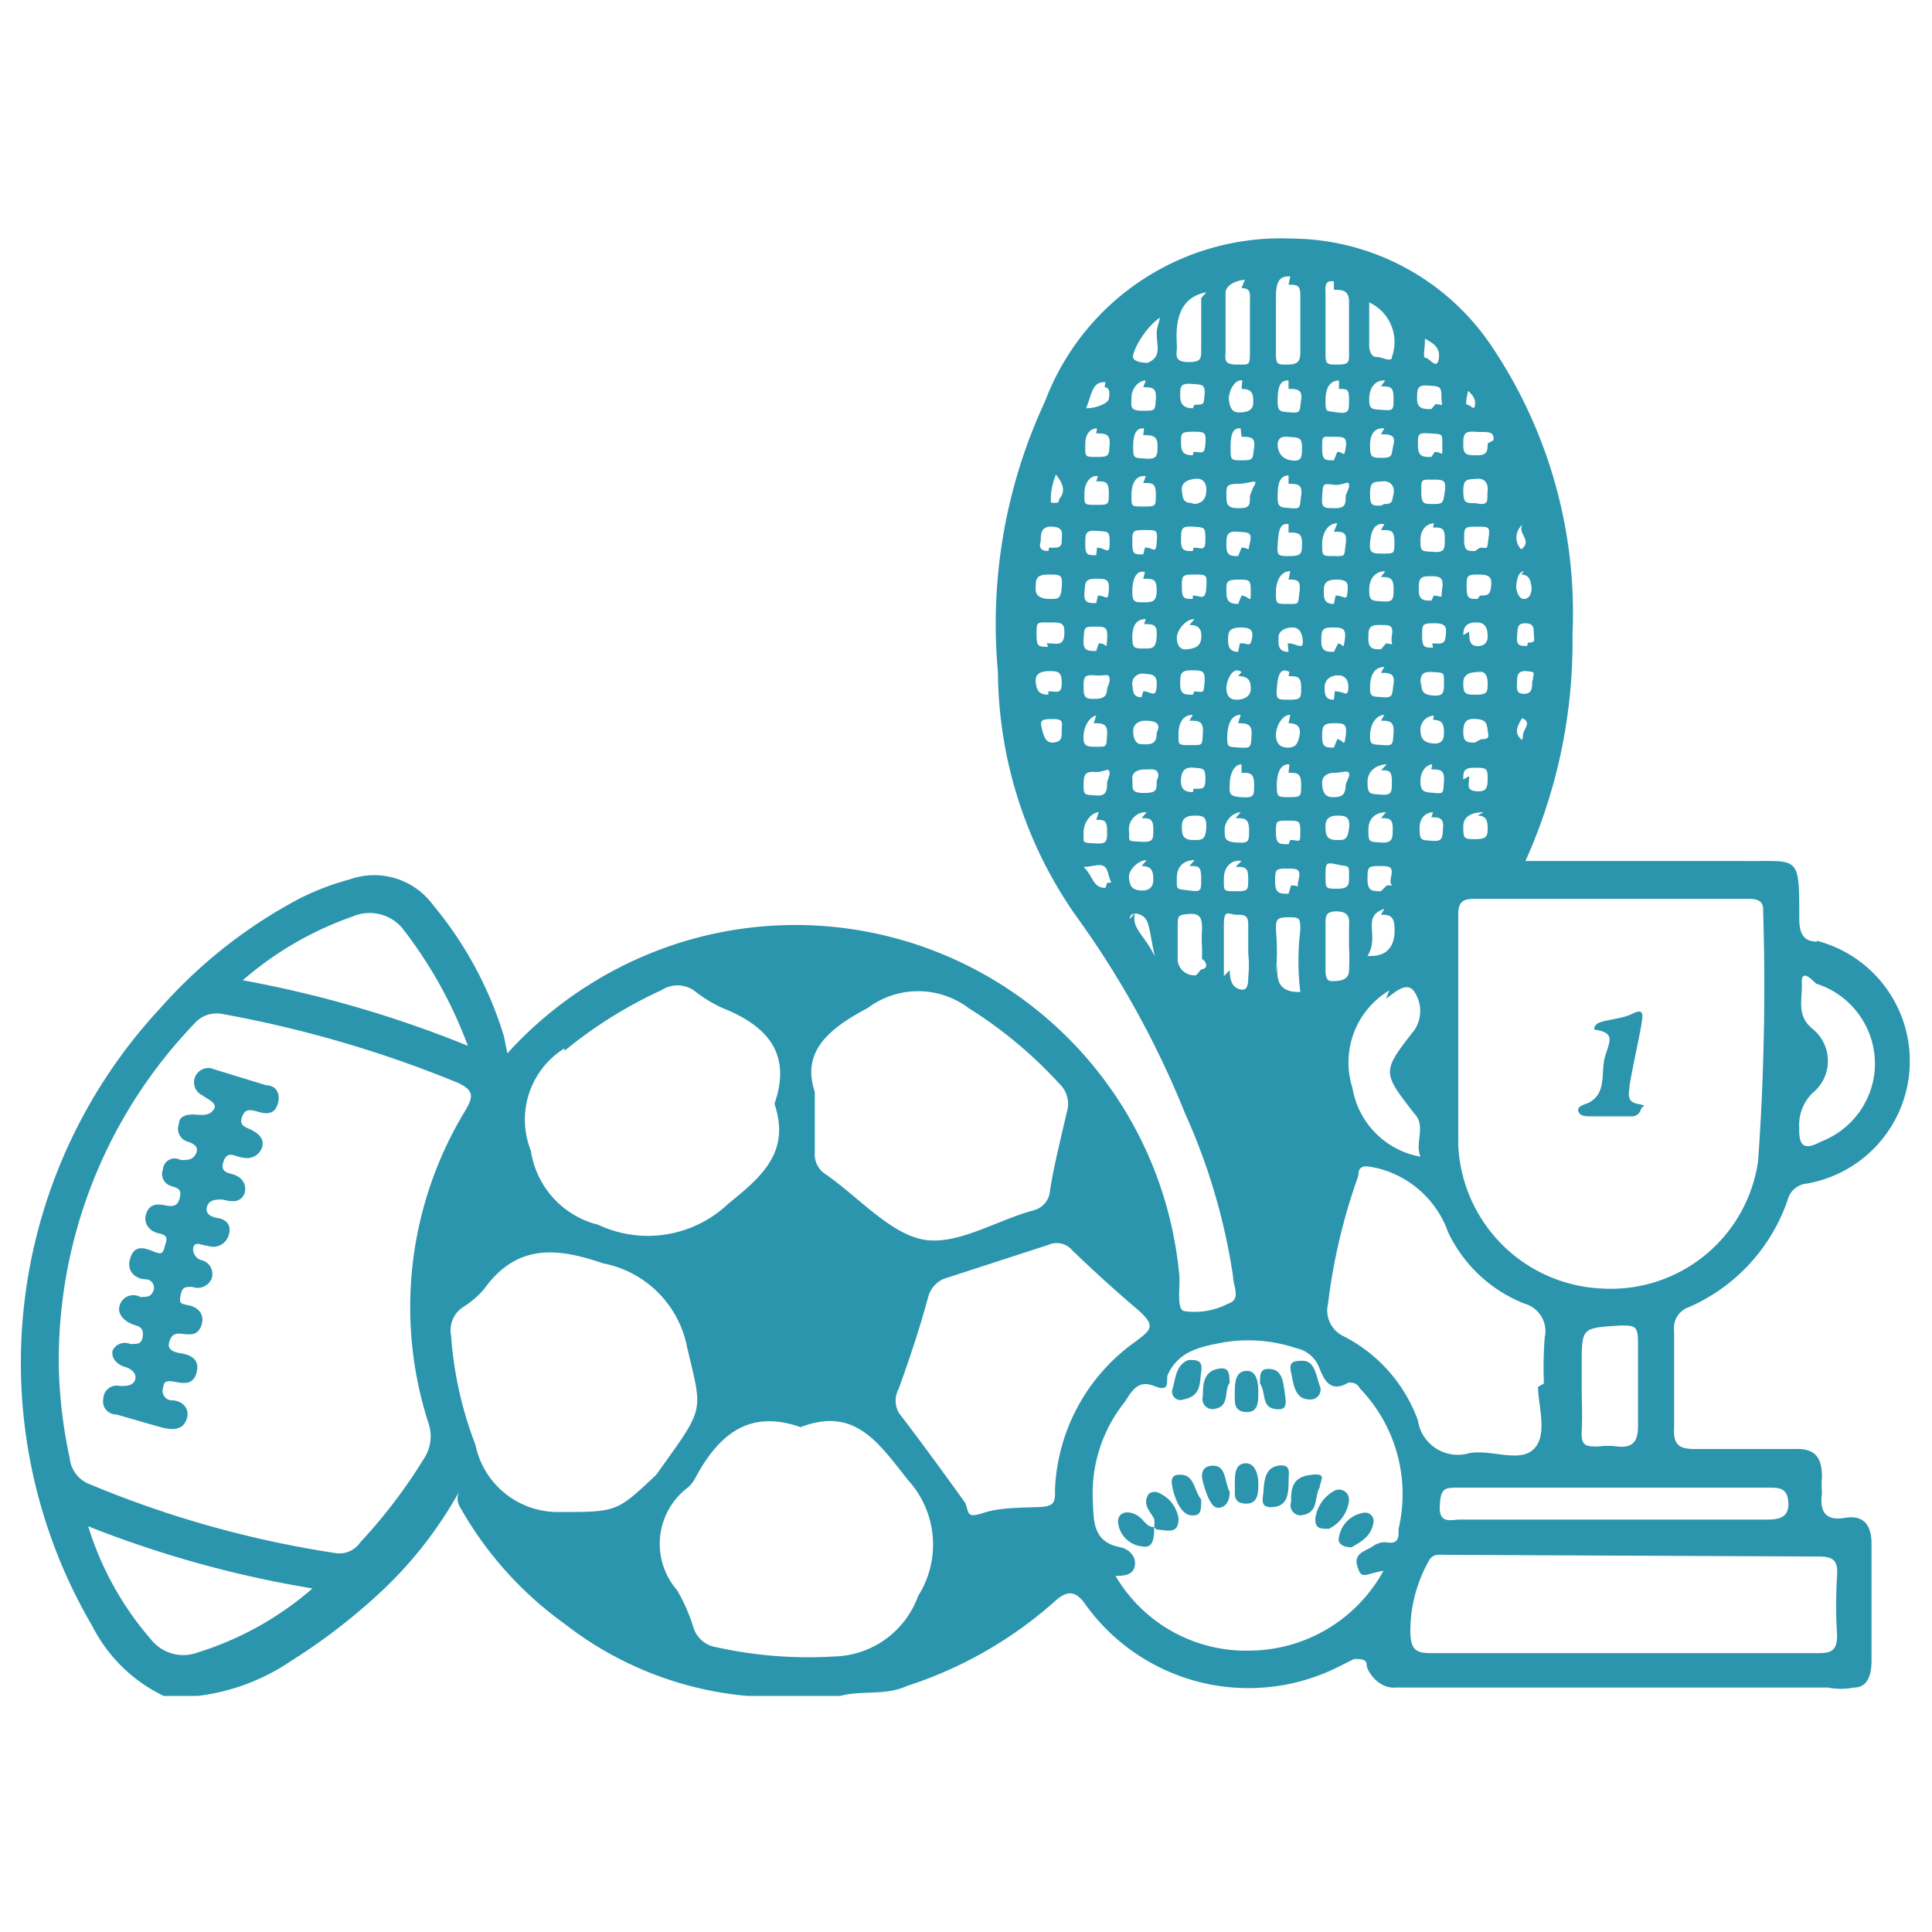 <svg id="Layer_1" data-name="Layer 1" xmlns="http://www.w3.org/2000/svg" viewBox="0 0 23 23"><defs><style>.cls-1{fill:#2b95ad;}</style></defs><title>Icons</title><path class="cls-1" d="M2.65,14.28c-.07,0-.15,0-.18.07s0,.13.12.15.17.1.13.21a.19.19,0,0,1-.25.12c-.06,0-.13-.05-.16,0s0,.14.08.17a.17.17,0,0,1,.13.22.18.18,0,0,1-.23.1c-.09,0-.12,0-.14.1s0,.1.1.12.19.1.15.23-.13.12-.22.11-.13,0-.16.08,0,.13.13.15.23.08.19.23-.15.13-.26.11-.13,0-.14.08a.11.11,0,0,0,.1.14c.12,0,.23.09.18.23s-.19.12-.31.09l-.52-.15c-.1,0-.18-.08-.16-.19a.16.16,0,0,1,.2-.15c.07,0,.16,0,.18-.08s-.06-.13-.13-.15-.16-.09-.14-.19A.16.16,0,0,1,1.55,16c.1,0,.14,0,.15-.1s-.05-.11-.11-.13-.19-.09-.17-.21a.17.17,0,0,1,.25-.12c.08,0,.12,0,.15-.06a.1.1,0,0,0-.08-.15c-.12,0-.24-.09-.19-.25s.16-.13.28-.08.11,0,.14-.09,0-.11-.09-.13-.18-.11-.14-.23.13-.12.23-.1.15,0,.17-.09,0-.11-.1-.14a.15.15,0,0,1-.1-.2.14.14,0,0,1,.21-.11c.09,0,.14,0,.18-.07s0-.12-.1-.15a.16.16,0,0,1-.1-.21c0-.1.11-.12.21-.11s.17,0,.21-.07-.09-.12-.14-.16a.17.17,0,0,1,.14-.31l.62.19c.11,0,.17.09.14.21s-.11.14-.22.11-.17-.05-.21.06.06.12.13.16.14.1.11.2a.19.19,0,0,1-.23.12c-.08,0-.18-.1-.23.05s.1.13.16.17a.17.17,0,0,1,.09.21C2.86,14.32,2.76,14.31,2.65,14.28Z"/><path class="cls-1" d="M14.7,16.58c0-.1,0-.25.13-.26s.15.13.15.25,0,.25-.15.24S14.7,16.68,14.7,16.58Z"/><path class="cls-1" d="M14.64,17.76c0,.11-.05.19-.14.19s-.15-.2-.18-.31,0-.2.14-.19S14.58,17.66,14.64,17.76Z"/><path class="cls-1" d="M15.82,18.2c-.1,0-.17,0-.16-.13a.44.44,0,0,1,.24-.33.12.12,0,0,1,.16.12A.43.43,0,0,1,15.82,18.2Z"/><path class="cls-1" d="M14.7,17.67c0-.11,0-.24.12-.25s.16.13.16.24,0,.25-.16.24S14.71,17.76,14.7,17.67Z"/><path class="cls-1" d="M14.3,17.85c0,.13,0,.2-.12.19s-.19-.19-.22-.32,0-.18.13-.16S14.23,17.78,14.3,17.85Z"/><path class="cls-1" d="M15.71,17.71c-.07.11,0,.31-.23.33a.12.12,0,0,1-.11-.16c0-.13,0-.29.22-.32S15.72,17.61,15.71,17.71Z"/><path class="cls-1" d="M13.74,18.18a.38.38,0,0,0,0-.1c-.05-.09-.15-.18-.06-.3a.12.12,0,0,1,.13,0,.39.39,0,0,1,.22.3c0,.2-.15.13-.26.13Z"/><path class="cls-1" d="M14.15,16.19c.1,0,.17,0,.15.14s0,.29-.21.33a.1.1,0,0,1-.13-.13C14,16.39,14,16.25,14.15,16.19Z"/><path class="cls-1" d="M14.64,16.46c-.07.09,0,.28-.17.31a.12.12,0,0,1-.15-.15c0-.11,0-.28.16-.32S14.63,16.35,14.64,16.46Z"/><path class="cls-1" d="M15,16.47c0-.12,0-.19.14-.17s.14.2.16.32,0,.18-.14.15S15.07,16.57,15,16.47Z"/><path class="cls-1" d="M15.34,17.63c0,.12,0,.29-.17.31s-.14-.08-.13-.17,0-.29.17-.32S15.34,17.54,15.34,17.63Z"/><path class="cls-1" d="M13.74,18.18c0,.1,0,.26-.14.23a.32.32,0,0,1-.29-.29c0-.12.11-.14.21-.09s.12.15.22.15Z"/><path class="cls-1" d="M16.09,18.42c-.11,0-.17-.05-.15-.12a.35.35,0,0,1,.29-.29.1.1,0,0,1,.12.12C16.32,18.3,16.19,18.36,16.09,18.42Z"/><path class="cls-1" d="M15.51,16.2c.15,0,.16.2.21.32a.12.12,0,0,1-.13.14c-.18,0-.19-.19-.22-.32S15.4,16.2,15.51,16.2Z"/><path class="cls-1" d="M19.53,13.22a.11.11,0,0,1-.11.07h-.48c-.06,0-.13,0-.15-.06s.07-.08.12-.1c.23-.12.14-.37.2-.56s.11-.27-.11-.31c0,0-.05,0,0-.06s.29-.06.43-.13.13,0,.11.13-.1.48-.14.72c0,.08-.05.19.09.22S19.55,13.15,19.53,13.22Z"/><path class="cls-1" d="M21.63,11.21c-.16,0-.21-.1-.21-.27,0-.79,0-.68-.69-.69H18.16a6.34,6.34,0,0,0,.56-2.69,5.69,5.69,0,0,0-.95-3.42,2.89,2.89,0,0,0-2.4-1.3,3,3,0,0,0-2.93,1.94A6.27,6.27,0,0,0,11.88,8a5.11,5.11,0,0,0,.92,2.89,11,11,0,0,1,1.31,2.37,7.33,7.33,0,0,1,.57,1.94c0,.11.1.27-.06.32a.86.86,0,0,1-.51.09c-.11,0-.06-.28-.07-.42a4.59,4.59,0,0,0-6-3.95,4.67,4.67,0,0,0-2,1.3L6,12.34a4.46,4.46,0,0,0-.84-1.56.87.87,0,0,0-1-.31,3.1,3.1,0,0,0-.6.23A5.88,5.88,0,0,0,1.91,12a6.2,6.2,0,0,0-.81,7.36,1.85,1.85,0,0,0,.85.83h.4a2.51,2.51,0,0,0,1.12-.42,7.14,7.14,0,0,0,1-.76,4.86,4.86,0,0,0,1-1.26.19.19,0,0,0,0,.18,4.31,4.31,0,0,0,1.25,1.4,4.13,4.13,0,0,0,2.18.86H10c.26-.07.54,0,.8-.12a4.92,4.92,0,0,0,1.75-1c.13-.12.23-.15.35,0a2.39,2.39,0,0,0,3.06.76l.16-.08c.08,0,.15,0,.15.07s.14.29.35.27h5.14a.81.81,0,0,0,.31,0c.17,0,.21-.16.21-.32V18.38c0-.22-.09-.35-.32-.31s-.3-.08-.27-.29a1.33,1.33,0,0,1,0-.2c0-.24-.09-.34-.33-.33-.4,0-.8,0-1.19,0-.19,0-.25-.06-.24-.25,0-.38,0-.77,0-1.16a.26.26,0,0,1,.18-.28,2.16,2.16,0,0,0,1.17-1.27.26.26,0,0,1,.23-.2,1.48,1.48,0,0,0,.12-2.89ZM12.33,7c0-.1,0-.16.15-.16s.17,0,.16.15-.05.14-.15.14S12.32,7.09,12.33,7Zm.31,1.7c0,.08,0,.13-.1.14s-.12-.1-.14-.18,0-.1.12-.1S12.65,8.58,12.64,8.66Zm-.16-.43c-.11,0-.14-.05-.15-.15s.06-.13.16-.13.15,0,.15.14S12.58,8.23,12.48,8.23Zm0-.57c-.12,0-.14,0-.14-.15s0-.14.15-.14.19,0,.18.15S12.55,7.65,12.46,7.66Zm0-1.14q-.13,0-.09-.12c0-.08,0-.18.14-.17s.11.08.11.17S12.58,6.52,12.49,6.52Zm.12-.58a.14.14,0,0,1-.09,0c0-.1,0-.17.06-.33C12.67,5.77,12.68,5.86,12.61,5.94Zm5.52,2.83c-.1-.08-.06-.16,0-.26C18.25,8.6,18.12,8.69,18.13,8.77Zm.12-.69c0,.07,0,.14-.1.14s-.08-.08-.08-.14,0-.14.11-.13S18.26,8,18.25,8.08Zm-.06-.43c-.08,0-.13,0-.12-.11s0-.16.1-.16.1.06.1.13S18.29,7.65,18.19,7.65Zm-.07-1.4c0,.09.12.16,0,.25h0A.2.2,0,0,1,18.12,6.25Zm0,.55c.1,0,.11.08.12.13s0,.15-.08.16S18.05,7,18.05,7,18.05,6.81,18.14,6.8Zm-.52.29c-.1,0-.13,0-.13-.14s0-.15.15-.15.15.06.14.15S17.71,7.09,17.62,7.09Zm0,.86c.1,0,.12.06.12.15s0,.13-.13.13-.16,0-.16-.14S17.56,8,17.66,8Zm-.17-.43c0-.11.05-.15.16-.15s.13.08.13.17-.07.12-.14.11S17.49,7.62,17.49,7.52Zm.17,2.15c.11,0,.12.07.12.15s0,.13-.14.13-.15,0-.15-.15S17.57,9.67,17.66,9.67Zm-.17-.43c0-.09,0-.14.13-.14s.16,0,.16.11,0,.18-.13.17S17.49,9.35,17.49,9.24Zm.14-.44c-.09,0-.14,0-.14-.13s.05-.16.16-.15.12.05.13.13S17.74,8.8,17.63,8.8Zm0-2.28c-.09,0-.13,0-.13-.14s0-.15.15-.15.16,0,.14.14S17.72,6.52,17.62,6.52Zm0-.57c-.11,0-.14,0-.14-.15s.06-.13.16-.14.14.06.13.15S17.73,6,17.63,6Zm.15-.71c0,.08,0,.14-.12.14s-.17,0-.17-.12,0-.17.14-.16S17.79,5.12,17.78,5.24Zm-.29-.67c.1.07.15.13.14.21s-.05,0-.09,0S17.48,4.67,17.49,4.57Zm.89,11.9c0,.22.12.57-.05.74s-.51,0-.77.05a.48.48,0,0,1-.61-.39,1.82,1.82,0,0,0-.88-1,.34.34,0,0,1-.19-.39A7,7,0,0,1,16.17,14c0-.15.1-.12.24-.09a1.2,1.2,0,0,1,.83.76,1.69,1.69,0,0,0,.91.85.34.34,0,0,1,.24.4A4.46,4.46,0,0,0,18.38,16.47ZM15.91,10c-.13,0-.13-.08-.13-.17s.06-.12.14-.12.16,0,.14.15S16,10,15.91,10Zm.15.43c0,.1,0,.15-.14.15s-.14,0-.14-.15,0-.17.13-.14S16.06,10.29,16.06,10.39Zm-.28,1.12V11c0-.09,0-.15.13-.15s.16.06.15.17v.25h0a2.62,2.62,0,0,1,0,.28c0,.13-.13.13-.21.13S15.78,11.56,15.78,11.51ZM17.06,6c-.11,0-.14,0-.14-.15s0-.14.13-.14.17,0,.15.14S17.18,6,17.06,6Zm0,.28c.1,0,.14,0,.14.13s0,.17-.14.16-.15,0-.15-.14S17,6.23,17.07,6.23Zm0,1.43c-.1,0-.13,0-.13-.14s0-.15.15-.15.14.06.13.16S17.14,7.66,17.05,7.66Zm0,.86c.12,0,.13.06.13.16s-.05.13-.14.12-.14-.05-.14-.16S17,8.52,17.07,8.52Zm-.15-.41c0-.1,0-.17.14-.16s.14,0,.14.12,0,.17-.13.16S16.92,8.22,16.92,8.11Zm.13,1c.1,0,.16,0,.15.14s0,.15-.11.14-.17,0-.17-.14S17,9.1,17.05,9.1Zm0,.57c.08,0,.15,0,.14.12s0,.17-.13.16-.15,0-.15-.15S17,9.67,17.06,9.67Zm0-2.58c-.08,0-.15,0-.15-.12s0-.17.12-.17.18,0,.16.14S17.19,7.1,17.07,7.09Zm0-1.71c-.1,0-.16,0-.16-.14s0-.15.15-.14.14,0,.14.15S17.18,5.38,17.08,5.38Zm0-.57c-.09,0-.17,0-.17-.12s0-.17.13-.16.16,0,.16.13S17.2,4.82,17.09,4.81Zm-.15-.88c.11.07.26.11.24.27s-.11,0-.16,0S17,4.05,16.94,3.93Zm-.59-.39a.52.52,0,0,1,.27.65c0,.07-.11,0-.18,0s-.09-.08-.09-.14Zm.14,1c.11,0,.15,0,.15.14s0,.15-.13.14-.16,0-.16-.13S16.37,4.52,16.49,4.53Zm0,.57c.09,0,.18,0,.15.12s0,.16-.13.16-.15,0-.15-.15S16.38,5.09,16.48,5.1Zm0,5.44c-.1,0-.16,0-.16-.14s0-.16.13-.16.18,0,.15.13S16.63,10.54,16.51,10.54Zm0-2.88c-.08,0-.15,0-.15-.12s0-.17.13-.17.17,0,.15.13S16.62,7.67,16.5,7.66Zm0-1.71c-.11,0-.13,0-.13-.15s.06-.13.15-.14.15.06.13.15S16.58,6,16.48,6Zm0,.29c.12,0,.16,0,.16.14s0,.14-.13.14-.17,0-.16-.13S16.36,6.22,16.48,6.24Zm0,1.7c.09,0,.17,0,.15.13s0,.17-.13.16-.15,0-.15-.12S16.35,7.94,16.48,7.94Zm0,.57c.09,0,.16,0,.15.14s0,.16-.13.15-.15,0-.15-.11S16.36,8.52,16.48,8.51Zm0-1.71c.09,0,.15,0,.15.13s0,.17-.13.16-.16,0-.16-.14S16.38,6.8,16.49,6.8Zm0,2.3c.09,0,.13,0,.13.13s0,.17-.13.16-.16,0-.16-.15S16.41,9.1,16.51,9.1Zm0,.57c.09,0,.14,0,.14.12s0,.18-.14.17-.15,0-.15-.15S16.39,9.67,16.5,9.67Zm0,1.15c.08,0,.15,0,.16.13s0,.38-.32.36C16.43,11.14,16.2,10.91,16.48,10.82Zm.06,1c.1-.07.25-.22.34-.08a.41.41,0,0,1,0,.45c-.39.5-.39.5,0,1,.14.15,0,.34.07.51a1,1,0,0,1-.81-.82A1,1,0,0,1,16.54,11.79Zm-.48-2.55c0,.14-.06.15-.16.15s-.12-.09-.12-.17.06-.12.15-.12S16.08,9.15,16.06,9.24Zm-.14-.44c-.09,0-.14,0-.14-.12s0-.17.13-.17.17,0,.15.15S16,8.81,15.92,8.8Zm0-3.42c-.11,0-.14,0-.14-.15s0-.13.13-.13.17,0,.15.13S16,5.38,15.92,5.38Zm.14.42c0,.1,0,.15-.13.15s-.16,0-.15-.14,0-.16.13-.14S16.07,5.69,16.06,5.8Zm-.14.43c.11,0,.16,0,.14.15s0,.14-.14.14-.14,0-.14-.14S15.81,6.23,15.92,6.23Zm0,.86c-.11,0-.12-.06-.12-.14s0-.15.15-.15.14.06.13.16S16,7.09,15.9,7.09Zm0,1.14c-.11,0-.11-.07-.11-.15s.06-.14.16-.14.13.08.12.17S16,8.23,15.89,8.23Zm0-.57c-.08,0-.15,0-.15-.12s0-.17.12-.17.18,0,.16.14S16,7.67,15.93,7.66Zm0-4.31c.09,0,.18,0,.18.14v.62c0,.1,0,.13-.13.13s-.15,0-.15-.12V3.5C15.78,3.43,15.76,3.33,15.88,3.35Zm.06,1.18c.1,0,.12,0,.12.13s0,.17-.14.15-.14,0-.14-.15S15.84,4.53,15.94,4.53Zm-.6,1.13c.1,0,.17,0,.15.14s0,.16-.12.15-.16,0-.16-.13S15.22,5.66,15.34,5.66Zm-.13-.42c0-.08,0-.15.12-.14s.17,0,.17.12,0,.18-.13.16S15.2,5.36,15.21,5.24Zm.13,1c.1,0,.16,0,.16.12s0,.16-.14.16-.16,0-.15-.13S15.22,6.22,15.34,6.24Zm0-2.95c.1,0,.14,0,.14.13s0,.22,0,.34,0,.22,0,.34-.05.14-.16.14-.13,0-.13-.13,0-.46,0-.68S15.26,3.29,15.36,3.29Zm0,1.24c.09,0,.17,0,.15.13s0,.16-.12.15-.16,0-.16-.13S15.22,4.52,15.34,4.53Zm0,2.27c.1,0,.15,0,.13.15s0,.14-.14.14-.14,0-.14-.14S15.25,6.8,15.36,6.8Zm0,.86c-.13,0-.12-.09-.12-.17s.08-.12.17-.12.12.09.12.18S15.41,7.65,15.33,7.66Zm0,.29c.1,0,.15,0,.15.13s0,.15-.14.15-.16,0-.15-.13S15.23,7.93,15.35,8Zm0,.56c.11,0,.15.05.13.15s-.05.14-.14.14-.14-.05-.14-.15S15.26,8.51,15.36,8.51Zm0,.59c.1,0,.15,0,.15.14s0,.15-.14.15-.15,0-.15-.14S15.24,9.09,15.35,9.1Zm0,1.44c-.1,0-.16,0-.16-.14s0-.16.13-.16.18,0,.15.13S15.49,10.54,15.37,10.54Zm0-.59c-.11,0-.15,0-.15-.14s0-.14.14-.14.15,0,.15.14S15.47,10,15.36,10Zm-.15,1.53a2.9,2.9,0,0,0,0-.51c0-.11,0-.15.14-.15s.15,0,.15.15a3.08,3.08,0,0,0,0,.74C15.3,11.81,15.18,11.76,15.21,11.48Zm-.45-3.82c-.1,0-.12-.06-.12-.14s0-.15.15-.15.15.06.13.15S14.85,7.65,14.76,7.66Zm0,.29c.13,0,.15.06.15.15s-.08.13-.17.13-.12-.06-.12-.14S14.67,7.92,14.78,8Zm0,.56c.09,0,.17,0,.16.14s0,.16-.14.15-.15,0-.15-.12S14.64,8.51,14.77,8.51Zm0-1.42c-.13,0-.14-.06-.14-.16s0-.13.14-.13.15,0,.15.15S14.88,7.1,14.78,7.09Zm0-.57c-.08,0-.14,0-.14-.12s0-.18.13-.17.18,0,.15.13S14.89,6.52,14.78,6.52Zm.14-.72c0,.12,0,.15-.14.15s-.14-.06-.14-.16,0-.13.14-.13S15,5.68,14.92,5.8Zm-.1-2.47c.12,0,.1.08.1.15s0,.4,0,.59,0,.17-.16.17-.13-.07-.13-.16V3.8c0-.1,0-.21,0-.31S14.72,3.34,14.82,3.33Zm0,1.2c.13,0,.14.06.14.16s-.08.12-.17.12-.11-.07-.12-.15S14.69,4.51,14.79,4.53Zm0,.57c.1,0,.17,0,.15.13s0,.15-.14.15-.14,0-.14-.15S14.67,5.09,14.77,5.1Zm0,4c.1,0,.15,0,.15.14s0,.16-.16.15-.13-.07-.13-.16S14.68,9.1,14.78,9.1ZM14.2,10c-.13,0-.13-.08-.13-.17s.06-.12.15-.12.15,0,.14.15S14.3,10,14.2,10Zm0-.57c-.11,0-.15-.05-.14-.16s.06-.14.16-.13.13,0,.13.13S14.32,9.39,14.21,9.39Zm0-2.3c-.1,0-.13,0-.13-.14s0-.15.15-.15.15,0,.14.16S14.29,7.09,14.2,7.09Zm0,1.14c-.09,0-.15,0-.15-.12s0-.17.13-.17.17,0,.16.14S14.33,8.24,14.22,8.23Zm0-1.71c-.1,0-.14,0-.14-.13s0-.17.14-.16.15,0,.15.15S14.31,6.52,14.21,6.52Zm0-.57c-.12,0-.12-.06-.13-.15s.06-.13.16-.14.14.06.13.16S14.29,6,14.2,6Zm0-.57c-.13,0-.14-.06-.14-.16s0-.12.14-.12.16,0,.15.14S14.31,5.38,14.21,5.38Zm0-.56c-.11,0-.15-.05-.15-.15s0-.15.13-.14.17,0,.16.13S14.33,4.81,14.22,4.82Zm-.41-1c-.07.19.09.37-.13.46,0,0-.15,0-.17-.06S13.62,3.91,13.81,3.78Zm-.18,2.74c-.11,0-.13,0-.13-.14s0-.15.15-.15.15,0,.14.15S13.72,6.51,13.63,6.52Zm0,.29c.12,0,.16,0,.16.14s-.06.14-.16.14-.13,0-.13-.13S13.52,6.78,13.63,6.81Zm0-2.28c.1,0,.16,0,.15.14s0,.14-.16.14-.13-.06-.13-.16S13.55,4.53,13.64,4.53Zm0,.57c.09,0,.17,0,.17.12s0,.17-.14.16-.15,0-.15-.14S13.52,5.09,13.62,5.1Zm0,.57c.11,0,.15,0,.15.14s0,.14-.15.14-.14,0-.14-.14S13.53,5.65,13.64,5.67Zm-.56,2c-.1,0-.16,0-.15-.14s0-.15.13-.15.16,0,.15.15S13.18,7.65,13.08,7.66Zm.13.45c0,.1-.06.12-.15.12s-.13,0-.13-.13,0-.16.14-.15S13.21,8,13.21,8.11Zm-.16.41c.1,0,.17,0,.16.14s0,.14-.12.14-.17,0-.16-.14S13,8.52,13.05,8.52Zm.16.7c0,.09,0,.17-.13.16s-.15,0-.15-.11,0-.18.13-.17S13.21,9.11,13.21,9.22Zm-.13.45c.09,0,.13,0,.13.13s0,.16-.15.15-.13,0-.13-.13S13,9.67,13.08,9.67Zm0-2.58c-.09,0-.15,0-.14-.12s0-.17.13-.17.17,0,.16.14S13.17,7.09,13.07,7.09Zm0-.57c-.1,0-.13,0-.13-.13s0-.17.14-.16.15,0,.15.15S13.16,6.52,13.06,6.52Zm.1-2c.07,0,.06.09.05.14s-.14.11-.27.11C13,4.69,13,4.54,13.16,4.55Zm-.1.55c.1,0,.17,0,.16.13s0,.15-.15.15-.14,0-.14-.15S13,5.1,13.06,5.1Zm0,.57c.11,0,.15,0,.15.14s0,.14-.15.14-.14,0-.14-.14S13,5.65,13.07,5.67Zm.11,4.84c-.15,0-.14-.13-.26-.25.14,0,.25-.08.29.07S13.25,10.5,13.18,10.51Zm.46-3.14c.11,0,.16,0,.15.15s-.06.14-.16.14-.13,0-.13-.13S13.52,7.37,13.64,7.37Zm.15,1.3c0,.15-.1.13-.18.13s-.1-.09-.1-.16.06-.12.14-.12S13.8,8.59,13.79,8.67Zm0,.57c0,.11,0,.14-.16.14s-.12-.07-.13-.16.07-.12.15-.12S13.79,9.14,13.79,9.24Zm-.18-1c-.11,0-.1-.08-.11-.15s.05-.14.14-.13.16,0,.15.15S13.7,8.23,13.61,8.23Zm0,1.44c.09,0,.14,0,.14.13s0,.16-.16.15-.12,0-.13-.13S13.54,9.66,13.65,9.67Zm0,.57c.12,0,.14.06.14.16s-.06.14-.16.13-.12-.06-.13-.15S13.55,10.24,13.65,10.24Zm-.14.63c0-.1.14-.07.19,0s.06.25.11.45C13.62,11.12,13.47,11.06,13.51,10.87Zm.85-7.39v.61c0,.11,0,.15-.15.15s-.15-.06-.14-.15S13.92,3.56,14.36,3.48Zm-.14,3.89c.12,0,.15.06.14.16s-.08.12-.17.13-.12-.06-.12-.14S14.11,7.37,14.22,7.37Zm0,1.14c.11,0,.17,0,.16.15s0,.14-.15.14-.14,0-.14-.13S14.08,8.51,14.2,8.51Zm0,1.73c.11,0,.14,0,.14.15s0,.16-.15.14-.14,0-.14-.15S14.11,10.24,14.22,10.24Zm.08,1.3a.2.2,0,0,1-.22-.17c0-.13,0-.26,0-.4s0-.15.14-.16.15.07.15.18a1.62,1.62,0,0,0,0,.22v.14C14.34,11.42,14.41,11.53,14.3,11.54Zm.47-1.87c.1,0,.16,0,.16.14s0,.16-.15.15-.14-.06-.14-.16S14.68,9.67,14.77,9.67Zm0,.58c.11,0,.15,0,.15.14s0,.15-.15.15-.14,0-.14-.15S14.67,10.23,14.78,10.25Zm-.14,1.3c0-.2,0-.41,0-.61s.06-.12.15-.12.14,0,.14.12,0,.23,0,.34a1.31,1.31,0,0,1,0,.28c0,.06,0,.17-.09.15S14.64,11.69,14.64,11.55ZM10.33,12a1,1,0,0,1,1.2,0,5.22,5.22,0,0,1,1.08.9.33.33,0,0,1,.09.34c-.07.31-.15.62-.2.93a.26.26,0,0,1-.2.24c-.44.12-.89.41-1.29.35s-.79-.51-1.18-.78a.28.28,0,0,1-.13-.26V13C9.54,12.52,9.86,12.25,10.33,12Zm-3.61.51a5.28,5.28,0,0,1,1.15-.72.35.35,0,0,1,.39,0A1.63,1.63,0,0,0,8.6,12c.53.21.83.54.62,1.14.19.57-.14.86-.55,1.19a1.39,1.39,0,0,1-1.55.25,1.07,1.07,0,0,1-.8-.88A1,1,0,0,1,6.72,12.48ZM4.2,10.91a.51.51,0,0,1,.59.14,5.24,5.24,0,0,1,.78,1.4,13.64,13.64,0,0,0-2.68-.78A4,4,0,0,1,4.2,10.91ZM2.36,19.67a.49.49,0,0,1-.56-.15,3.71,3.71,0,0,1-.75-1.35,12.89,12.89,0,0,0,2.67.74A3.78,3.78,0,0,1,2.36,19.67Zm2.69-2.31a6.29,6.29,0,0,1-.76,1,.3.3,0,0,1-.29.13,12.39,12.39,0,0,1-2.93-.82.37.37,0,0,1-.24-.31A5.73,5.73,0,0,1,.7,16.27a5.79,5.79,0,0,1,1.61-4.08.35.35,0,0,1,.33-.12,13.9,13.9,0,0,1,2.81.82c.19.09.19.16.09.33a4.5,4.5,0,0,0-.44,3.72A.48.48,0,0,1,5.05,17.36ZM6.66,18a1,1,0,0,1-1-.8,4.49,4.49,0,0,1-.29-1.3.33.33,0,0,1,.16-.35,1.1,1.1,0,0,0,.23-.2c.38-.53.84-.51,1.42-.31a1.26,1.26,0,0,1,1,1c.17.72.21.71-.22,1.31l-.15.21C7.34,18,7.35,18,6.66,18Zm4.27,1a1.09,1.09,0,0,1-1,.72,5.07,5.07,0,0,1-1.4-.11.34.34,0,0,1-.27-.22,2.13,2.13,0,0,0-.2-.46.84.84,0,0,1,.14-1.23.44.44,0,0,0,.08-.11c.27-.5.63-.82,1.25-.6.65-.25.93.19,1.28.63A1.14,1.14,0,0,1,10.93,19Zm1.63-1.26c0,.13,0,.19-.17.2s-.47,0-.68.07-.17,0-.22-.12c-.26-.36-.52-.72-.79-1.07a.3.3,0,0,1,0-.29c.13-.36.25-.72.35-1.09a.32.32,0,0,1,.23-.23l1.2-.39a.24.24,0,0,1,.28.06c.25.24.5.47.76.69s.18.26,0,.4A2.27,2.27,0,0,0,12.56,17.72Zm4.09.48c0,.08,0,.17-.15.14a.25.25,0,0,0-.16.05c-.09.06-.23.08-.18.24s.08.09.31.05a1.83,1.83,0,0,1-1.58.95,1.8,1.8,0,0,1-1.61-.89c.08,0,.21,0,.23-.12s-.08-.2-.17-.22c-.33-.06-.32-.31-.33-.55a1.74,1.74,0,0,1,.38-1.18c.08-.12.15-.27.35-.19s.14-.06.16-.13c.13-.29.4-.34.67-.39a1.78,1.78,0,0,1,.86.07.37.37,0,0,1,.27.22c.05.12.12.33.35.19.06,0,.1,0,.14.07A1.81,1.81,0,0,1,16.65,18.2Zm5,.31c.19,0,.23.06.22.23a5.45,5.45,0,0,0,0,.7c0,.19-.06.22-.23.22-.77,0-1.54,0-2.32,0s-1.52,0-2.29,0c-.18,0-.23-.05-.24-.23A1.7,1.7,0,0,1,17,18.6c.05-.11.13-.09.21-.09Zm-.6-.82c.13,0,.23,0,.24.18s-.12.2-.25.2H19.17c-.6,0-1.19,0-1.79,0-.1,0-.25.06-.24-.16s.06-.22.23-.22ZM18.83,16.5v-.25c0-.45,0-.44.46-.47.17,0,.21,0,.21.2,0,.34,0,.69,0,1,0,.19-.07.26-.25.24a.81.81,0,0,0-.22,0c-.15,0-.21,0-.2-.19S18.83,16.69,18.83,16.5Zm2.1-2.68a1.77,1.77,0,0,1-1.85,1.52,1.79,1.79,0,0,1-1.72-1.71c0-.91,0-1.83,0-2.74,0-.16.06-.19.2-.19h3.23c.1,0,.21,0,.2.15A29.38,29.38,0,0,1,20.93,13.82Zm.75-.23c-.17.09-.27.09-.26-.16a.53.53,0,0,1,.16-.42.49.49,0,0,0,0-.76c-.2-.16-.12-.36-.13-.54s.11-.06.17,0a1,1,0,0,1,.69,1.1A1,1,0,0,1,21.68,13.59Z"/></svg>